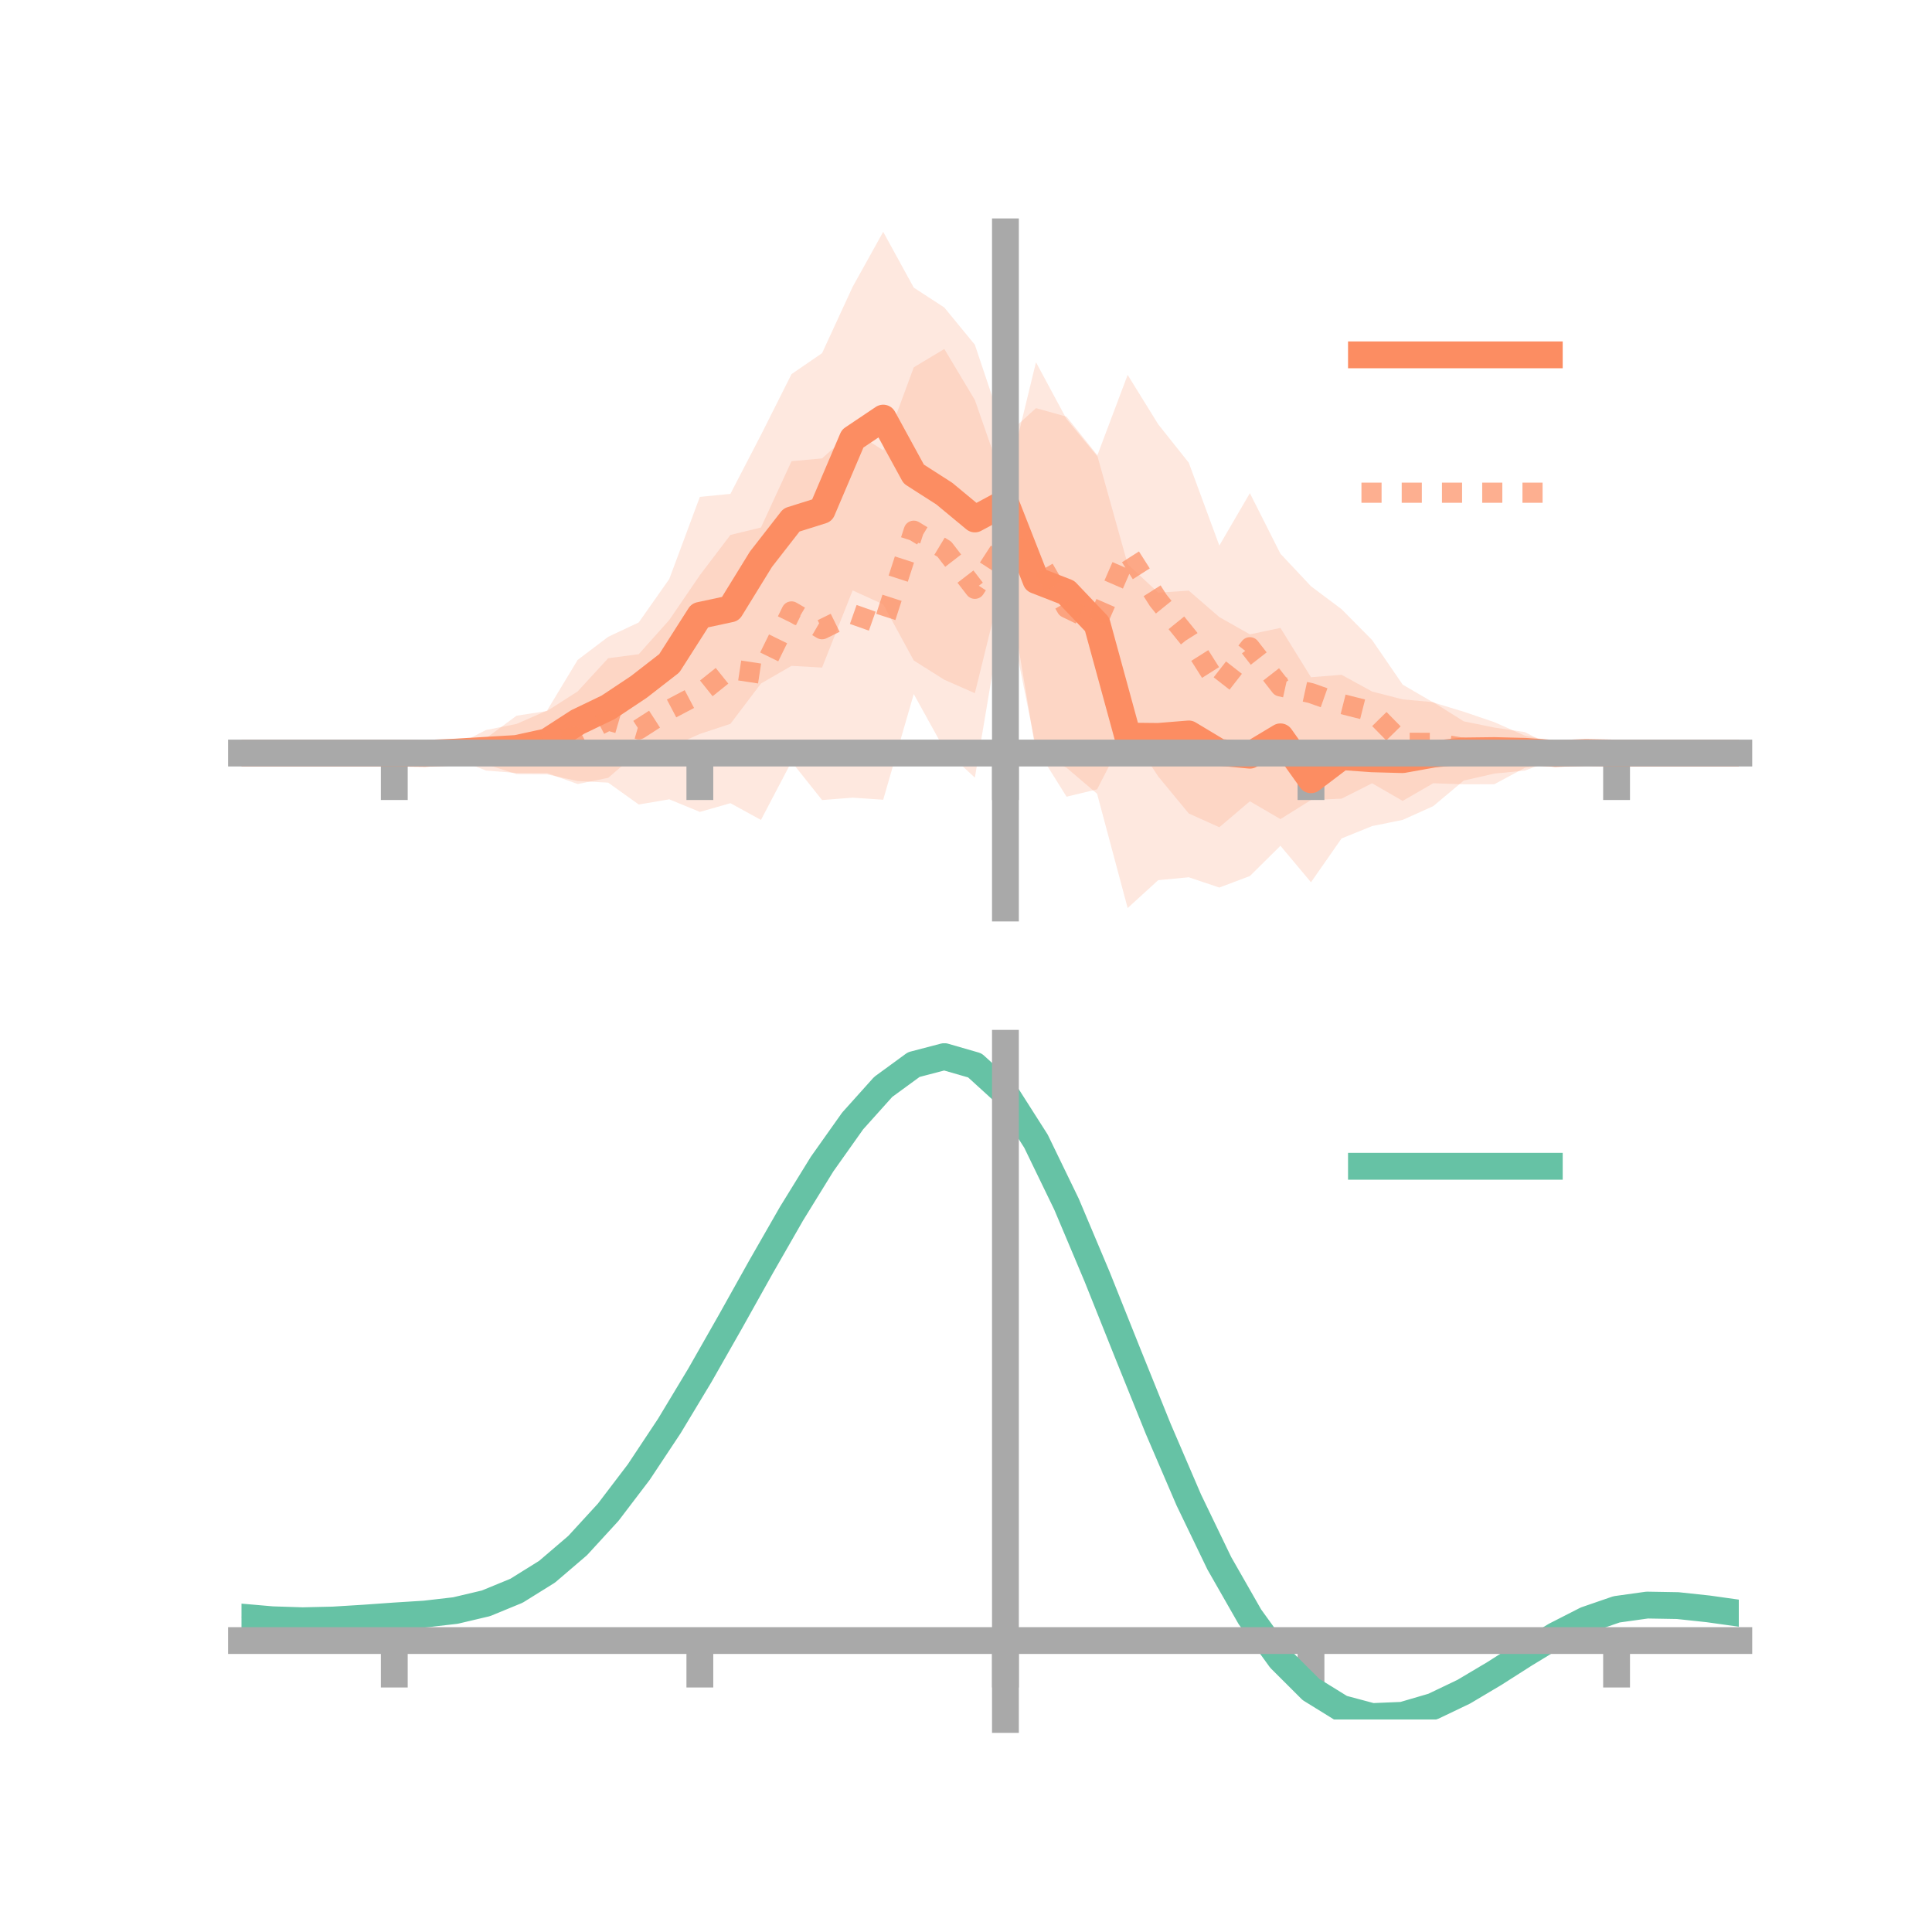 <?xml version="1.0" encoding="utf-8" standalone="no"?>
<!DOCTYPE svg PUBLIC "-//W3C//DTD SVG 1.1//EN"
  "http://www.w3.org/Graphics/SVG/1.1/DTD/svg11.dtd">
<!-- Created with matplotlib (https://matplotlib.org/) -->
<svg height="144pt" version="1.1" viewBox="0 0 144 144" width="144pt" xmlns="http://www.w3.org/2000/svg" xmlns:xlink="http://www.w3.org/1999/xlink">
 <defs>
  <style type="text/css">*{stroke-linecap:butt;stroke-linejoin:round;}</style>
 </defs>
 <g id="figure_1">
  <g id="patch_1">
   <path d="M 0 144 
L 144 144 
L 144 0 
L 0 0 
z
" style="fill:none;"/>
  </g>
  <g id="axes_1">
   <g id="patch_2">
    <path d="M 18 67.68 
L 129.6 67.68 
L 129.6 17.28 
L 18 17.28 
z
" style="fill:none;"/>
   </g>
   <g id="PolyCollection_1">
    <path clip-path="url(#pa477c42843)" d="M 18 56.128 
L 18 56.128 
L 20.278 56.128 
L 22.555 56.128 
L 24.833 56.128 
L 27.11 56.128 
L 29.388 56.128 
L 31.665 55.971 
L 33.943 55.589 
L 36.22 54.411 
L 38.498 53.958 
L 40.776 52.96 
L 43.053 49.19 
L 45.331 47.464 
L 47.608 46.393 
L 49.886 43.151 
L 52.163 37.035 
L 54.441 36.808 
L 56.718 32.417 
L 58.996 27.884 
L 61.273 26.322 
L 63.551 21.38 
L 65.829 17.28 
L 68.106 21.437 
L 70.384 22.92 
L 72.661 25.696 
L 74.939 32.495 
L 77.216 30.42 
L 79.494 31.057 
L 81.771 33.904 
L 84.049 42.049 
L 86.327 44.174 
L 88.604 44.022 
L 90.882 45.994 
L 93.159 47.282 
L 95.437 46.801 
L 97.714 50.478 
L 99.992 50.295 
L 102.269 51.543 
L 104.547 52.128 
L 106.824 52.335 
L 109.102 53.765 
L 111.38 54.228 
L 113.657 54.566 
L 115.935 55.74 
L 118.212 55.838 
L 120.49 56.128 
L 122.767 56.128 
L 125.045 56.128 
L 127.322 56.128 
L 129.6 56.128 
L 129.6 56.128 
L 129.6 56.128 
L 127.322 56.128 
L 125.045 56.128 
L 122.767 56.128 
L 120.49 56.128 
L 118.212 56.345 
L 115.935 56.577 
L 113.657 57.435 
L 111.38 57.658 
L 109.102 58.177 
L 106.824 60.086 
L 104.547 61.111 
L 102.269 61.571 
L 99.992 62.494 
L 97.714 65.759 
L 95.437 63.04 
L 93.159 65.294 
L 90.882 66.153 
L 88.604 65.387 
L 86.327 65.602 
L 84.049 67.68 
L 81.771 59.163 
L 79.494 57.222 
L 77.216 56.086 
L 74.939 42.414 
L 72.661 51.665 
L 70.384 50.665 
L 68.106 49.228 
L 65.829 45.046 
L 63.551 44.005 
L 61.273 49.757 
L 58.996 49.629 
L 56.718 50.944 
L 54.441 53.951 
L 52.163 54.703 
L 49.886 55.72 
L 47.608 56.017 
L 45.331 57.975 
L 43.053 58.438 
L 40.776 57.618 
L 38.498 57.615 
L 36.22 57.433 
L 33.943 56.529 
L 31.665 56.336 
L 29.388 56.128 
L 27.11 56.128 
L 24.833 56.128 
L 22.555 56.128 
L 20.278 56.128 
L 18 56.128 
z
" style="fill:#fc8d62;fill-opacity:0.2;"/>
   </g>
   <g id="PolyCollection_2">
    <path clip-path="url(#pa477c42843)" d="M 18 56.128 
L 18 56.128 
L 20.278 56.128 
L 22.555 56.128 
L 24.833 56.128 
L 27.11 56.128 
L 29.388 56.128 
L 31.665 55.92 
L 33.943 55.128 
L 36.22 55.028 
L 38.498 53.345 
L 40.776 52.992 
L 43.053 51.536 
L 45.331 49.059 
L 47.608 48.759 
L 49.886 46.206 
L 52.163 42.872 
L 54.441 39.871 
L 56.718 39.318 
L 58.996 34.373 
L 61.273 34.168 
L 63.551 32.108 
L 65.829 33.561 
L 68.106 27.378 
L 70.384 26.012 
L 72.661 29.812 
L 74.939 36.356 
L 77.216 26.999 
L 79.494 31.235 
L 81.771 33.99 
L 84.049 27.942 
L 86.327 31.626 
L 88.604 34.487 
L 90.882 40.662 
L 93.159 36.758 
L 95.437 41.273 
L 97.714 43.696 
L 99.992 45.404 
L 102.269 47.704 
L 104.547 51.028 
L 106.824 52.355 
L 109.102 53.05 
L 111.38 53.826 
L 113.657 54.831 
L 115.935 55.272 
L 118.212 55.731 
L 120.49 56.128 
L 122.767 56.128 
L 125.045 56.128 
L 127.322 56.128 
L 129.6 56.128 
L 129.6 56.128 
L 129.6 56.128 
L 127.322 56.128 
L 125.045 56.128 
L 122.767 56.128 
L 120.49 56.128 
L 118.212 56.403 
L 115.935 56.898 
L 113.657 57.226 
L 111.38 58.452 
L 109.102 58.457 
L 106.824 58.379 
L 104.547 59.695 
L 102.269 58.382 
L 99.992 59.529 
L 97.714 59.628 
L 95.437 61.051 
L 93.159 59.723 
L 90.882 61.658 
L 88.604 60.633 
L 86.327 57.874 
L 84.049 54.411 
L 81.771 58.832 
L 79.494 59.382 
L 77.216 55.734 
L 74.939 44.391 
L 72.661 57.961 
L 70.384 55.849 
L 68.106 51.731 
L 65.829 59.608 
L 63.551 59.453 
L 61.273 59.632 
L 58.996 56.771 
L 56.718 61.112 
L 54.441 59.865 
L 52.163 60.515 
L 49.886 59.577 
L 47.608 59.963 
L 45.331 58.333 
L 43.053 58.214 
L 40.776 57.717 
L 38.498 57.701 
L 36.22 56.958 
L 33.943 56.986 
L 31.665 56.42 
L 29.388 56.128 
L 27.11 56.128 
L 24.833 56.128 
L 22.555 56.128 
L 20.278 56.128 
L 18 56.128 
z
" style="fill:#fc8d62;fill-opacity:0.2;"/>
   </g>
   <g id="matplotlib.axis_1">
    <g id="xtick_1">
     <g id="line2d_1">
      <defs>
       <path d="M 0 0 
L 0 3.5 
" id="ma7e517496f" style="stroke:#a9a9a9;stroke-width:2;"/>
      </defs>
      <g>
       <use style="fill:#a9a9a9;stroke:#a9a9a9;stroke-width:2;" x="29.388" xlink:href="#ma7e517496f" y="56.128"/>
      </g>
     </g>
    </g>
    <g id="xtick_2">
     <g id="line2d_2">
      <g>
       <use style="fill:#a9a9a9;stroke:#a9a9a9;stroke-width:2;" x="52.163" xlink:href="#ma7e517496f" y="56.128"/>
      </g>
     </g>
    </g>
    <g id="xtick_3">
     <g id="line2d_3">
      <g>
       <use style="fill:#a9a9a9;stroke:#a9a9a9;stroke-width:2;" x="74.939" xlink:href="#ma7e517496f" y="56.128"/>
      </g>
     </g>
    </g>
    <g id="xtick_4">
     <g id="line2d_4">
      <g>
       <use style="fill:#a9a9a9;stroke:#a9a9a9;stroke-width:2;" x="97.714" xlink:href="#ma7e517496f" y="56.128"/>
      </g>
     </g>
    </g>
    <g id="xtick_5">
     <g id="line2d_5">
      <g>
       <use style="fill:#a9a9a9;stroke:#a9a9a9;stroke-width:2;" x="120.49" xlink:href="#ma7e517496f" y="56.128"/>
      </g>
     </g>
    </g>
   </g>
   <g id="matplotlib.axis_2"/>
   <g id="line2d_6">
    <path clip-path="url(#pa477c42843)" d="M 18 56.128 
L 20.278 56.128 
L 22.555 56.128 
L 24.833 56.128 
L 27.11 56.128 
L 29.388 56.128 
L 31.665 56.154 
L 33.943 56.059 
L 36.22 55.922 
L 38.498 55.787 
L 40.776 55.289 
L 43.053 53.814 
L 45.331 52.719 
L 47.608 51.205 
L 49.886 49.436 
L 52.163 45.869 
L 54.441 45.38 
L 56.718 41.681 
L 58.996 38.756 
L 61.273 38.04 
L 63.551 32.692 
L 65.829 31.163 
L 68.106 35.332 
L 70.384 36.792 
L 72.661 38.68 
L 74.939 37.454 
L 77.216 43.253 
L 79.494 44.14 
L 81.771 46.533 
L 84.049 54.865 
L 86.327 54.888 
L 88.604 54.704 
L 90.882 56.073 
L 93.159 56.288 
L 95.437 54.92 
L 97.714 58.119 
L 99.992 56.394 
L 102.269 56.557 
L 104.547 56.619 
L 106.824 56.211 
L 109.102 55.971 
L 111.38 55.943 
L 113.657 56 
L 115.935 56.159 
L 118.212 56.091 
L 120.49 56.128 
L 122.767 56.128 
L 125.045 56.128 
L 127.322 56.128 
L 129.6 56.128 
" style="fill:none;stroke:#fc8d62;stroke-linecap:square;stroke-width:2;"/>
   </g>
   <g id="line2d_7">
    <path clip-path="url(#pa477c42843)" d="M 18 56.128 
L 20.278 56.128 
L 22.555 56.128 
L 24.833 56.128 
L 27.11 56.128 
L 29.388 56.128 
L 31.665 56.17 
L 33.943 56.057 
L 36.22 55.993 
L 38.498 55.523 
L 40.776 55.355 
L 43.053 54.875 
L 45.331 53.696 
L 47.608 54.361 
L 49.886 52.892 
L 52.163 51.694 
L 54.441 49.868 
L 56.718 50.215 
L 58.996 45.572 
L 61.273 46.9 
L 63.551 45.78 
L 65.829 46.585 
L 68.106 39.555 
L 70.384 40.931 
L 72.661 43.886 
L 74.939 40.374 
L 77.216 41.367 
L 79.494 45.309 
L 81.771 46.411 
L 84.049 41.176 
L 86.327 44.75 
L 88.604 47.56 
L 90.882 51.16 
L 93.159 48.24 
L 95.437 51.162 
L 97.714 51.662 
L 99.992 52.467 
L 102.269 53.043 
L 104.547 55.361 
L 106.824 55.367 
L 109.102 55.753 
L 111.38 56.139 
L 113.657 56.029 
L 115.935 56.085 
L 118.212 56.067 
L 120.49 56.128 
L 122.767 56.128 
L 125.045 56.128 
L 127.322 56.128 
L 129.6 56.128 
" style="fill:none;stroke:#fc8d62;stroke-dasharray:1.5,1.5;stroke-dashoffset:0;stroke-opacity:0.7;stroke-width:1.5;"/>
   </g>
   <g id="patch_3">
    <path d="M 74.939 67.68 
L 74.939 17.28 
" style="fill:none;stroke:#a9a9a9;stroke-linecap:square;stroke-linejoin:miter;stroke-width:2;"/>
   </g>
   <g id="patch_4">
    <path d="M 129.6 67.68 
L 129.6 17.28 
" style="fill:none;"/>
   </g>
   <g id="patch_5">
    <path d="M 18 56.128 
L 129.6 56.128 
" style="fill:none;stroke:#a9a9a9;stroke-linecap:square;stroke-linejoin:miter;stroke-width:2;"/>
   </g>
   <g id="patch_6">
    <path d="M 18 17.28 
L 129.6 17.28 
" style="fill:none;"/>
   </g>
   <g id="legend_1">
    <g id="line2d_8">
     <path d="M 101.475 26.449 
L 115.475 26.449 
" style="fill:none;stroke:#fc8d62;stroke-linecap:square;stroke-width:2;"/>
    </g>
    <g id="line2d_9"/>
    <g id="text_1">
     <!--   -->
     <g transform="translate(121.075 28.899)scale(0.07 -0.07)">
      <defs>
       <path id="DejaVuSans-32"/>
      </defs>
      <use xlink:href="#DejaVuSans-32"/>
     </g>
    </g>
    <g id="line2d_10">
     <path d="M 101.475 36.724 
L 115.475 36.724 
" style="fill:none;stroke:#fc8d62;stroke-dasharray:1.5,1.5;stroke-dashoffset:0;stroke-opacity:0.7;stroke-width:1.5;"/>
    </g>
    <g id="line2d_11"/>
    <g id="text_2">
     <!--   -->
     <g transform="translate(121.075 39.174)scale(0.07 -0.07)">
      <use xlink:href="#DejaVuSans-32"/>
     </g>
    </g>
   </g>
  </g>
  <g id="axes_2">
   <g id="patch_7">
    <path d="M 18 128.16 
L 129.6 128.16 
L 129.6 77.76 
L 18 77.76 
z
" style="fill:none;"/>
   </g>
   <g id="PolyCollection_3">
    <path clip-path="url(#pff23ae026a)" d="M 18 120.57 
L 18 120.487 
L 20.278 120.696 
L 22.555 120.77 
L 24.833 120.712 
L 27.11 120.563 
L 29.388 120.393 
L 31.665 120.243 
L 33.943 119.975 
L 36.22 119.43 
L 38.498 118.482 
L 40.776 117.041 
L 43.053 115.053 
L 45.331 112.511 
L 47.608 109.446 
L 49.886 105.925 
L 52.163 102.05 
L 54.441 97.949 
L 56.718 93.778 
L 58.996 89.709 
L 61.273 85.934 
L 63.551 82.651 
L 65.829 80.061 
L 68.106 78.366 
L 70.384 77.76 
L 72.661 78.429 
L 74.939 80.539 
L 77.216 84.168 
L 79.494 88.941 
L 81.771 94.424 
L 84.049 100.213 
L 86.327 105.952 
L 88.604 111.34 
L 90.882 116.145 
L 93.159 120.197 
L 95.437 123.392 
L 97.714 125.69 
L 99.992 127.11 
L 102.269 127.724 
L 104.547 127.636 
L 106.824 126.981 
L 109.102 125.909 
L 111.38 124.58 
L 113.657 123.155 
L 115.935 121.793 
L 118.212 120.646 
L 120.49 119.866 
L 122.767 119.551 
L 125.045 119.595 
L 127.322 119.849 
L 129.6 120.181 
L 129.6 120.291 
L 129.6 120.291 
L 127.322 119.984 
L 125.045 119.749 
L 122.767 119.715 
L 120.49 120.035 
L 118.212 120.826 
L 115.935 122.002 
L 113.657 123.411 
L 111.38 124.89 
L 109.102 126.269 
L 106.824 127.379 
L 104.547 128.059 
L 102.269 128.16 
L 99.992 127.558 
L 97.714 126.162 
L 95.437 123.917 
L 93.159 120.816 
L 90.882 116.895 
L 88.604 112.252 
L 86.327 107.043 
L 84.049 101.493 
L 81.771 95.888 
L 79.494 90.574 
L 77.216 85.946 
L 74.939 82.428 
L 72.661 80.388 
L 70.384 79.745 
L 68.106 80.331 
L 65.829 81.964 
L 63.551 84.451 
L 61.273 87.597 
L 58.996 91.206 
L 56.718 95.089 
L 54.441 99.065 
L 52.163 102.967 
L 49.886 106.653 
L 47.608 110 
L 45.331 112.917 
L 43.053 115.343 
L 40.776 117.251 
L 38.498 118.648 
L 36.22 119.573 
L 33.943 120.106 
L 31.665 120.363 
L 29.388 120.5 
L 27.11 120.654 
L 24.833 120.784 
L 22.555 120.83 
L 20.278 120.759 
L 18 120.57 
z
" style="fill:#66c2a5;fill-opacity:0.2;"/>
   </g>
   <g id="matplotlib.axis_3">
    <g id="xtick_6">
     <g id="line2d_12">
      <g>
       <use style="fill:#a9a9a9;stroke:#a9a9a9;stroke-width:2;" x="29.388" xlink:href="#ma7e517496f" y="122.277"/>
      </g>
     </g>
    </g>
    <g id="xtick_7">
     <g id="line2d_13">
      <g>
       <use style="fill:#a9a9a9;stroke:#a9a9a9;stroke-width:2;" x="52.163" xlink:href="#ma7e517496f" y="122.277"/>
      </g>
     </g>
    </g>
    <g id="xtick_8">
     <g id="line2d_14">
      <g>
       <use style="fill:#a9a9a9;stroke:#a9a9a9;stroke-width:2;" x="74.939" xlink:href="#ma7e517496f" y="122.277"/>
      </g>
     </g>
    </g>
    <g id="xtick_9">
     <g id="line2d_15">
      <g>
       <use style="fill:#a9a9a9;stroke:#a9a9a9;stroke-width:2;" x="97.714" xlink:href="#ma7e517496f" y="122.277"/>
      </g>
     </g>
    </g>
    <g id="xtick_10">
     <g id="line2d_16">
      <g>
       <use style="fill:#a9a9a9;stroke:#a9a9a9;stroke-width:2;" x="120.49" xlink:href="#ma7e517496f" y="122.277"/>
      </g>
     </g>
    </g>
   </g>
   <g id="matplotlib.axis_4"/>
   <g id="line2d_17">
    <path clip-path="url(#pff23ae026a)" d="M 18 120.529 
L 20.278 120.727 
L 22.555 120.8 
L 24.833 120.748 
L 27.11 120.608 
L 29.388 120.446 
L 31.665 120.303 
L 33.943 120.04 
L 36.22 119.502 
L 38.498 118.565 
L 40.776 117.146 
L 43.053 115.198 
L 45.331 112.714 
L 47.608 109.723 
L 49.886 106.289 
L 52.163 102.509 
L 54.441 98.507 
L 56.718 94.433 
L 58.996 90.458 
L 61.273 86.765 
L 63.551 83.551 
L 65.829 81.012 
L 68.106 79.349 
L 70.384 78.752 
L 72.661 79.409 
L 74.939 81.484 
L 77.216 85.057 
L 79.494 89.757 
L 81.771 95.156 
L 84.049 100.853 
L 86.327 106.497 
L 88.604 111.796 
L 90.882 116.52 
L 93.159 120.506 
L 95.437 123.655 
L 97.714 125.926 
L 99.992 127.334 
L 102.269 127.942 
L 104.547 127.847 
L 106.824 127.18 
L 109.102 126.089 
L 111.38 124.735 
L 113.657 123.283 
L 115.935 121.898 
L 118.212 120.736 
L 120.49 119.951 
L 122.767 119.633 
L 125.045 119.672 
L 127.322 119.916 
L 129.6 120.236 
" style="fill:none;stroke:#66c2a5;stroke-linecap:square;stroke-width:2;"/>
   </g>
   <g id="patch_8">
    <path d="M 74.939 128.16 
L 74.939 77.76 
" style="fill:none;stroke:#a9a9a9;stroke-linecap:square;stroke-linejoin:miter;stroke-width:2;"/>
   </g>
   <g id="patch_9">
    <path d="M 129.6 128.16 
L 129.6 77.76 
" style="fill:none;"/>
   </g>
   <g id="patch_10">
    <path d="M 18 122.277 
L 129.6 122.277 
" style="fill:none;stroke:#a9a9a9;stroke-linecap:square;stroke-linejoin:miter;stroke-width:2;"/>
   </g>
   <g id="patch_11">
    <path d="M 18 77.76 
L 129.6 77.76 
" style="fill:none;"/>
   </g>
   <g id="legend_2">
    <g id="line2d_18">
     <path d="M 101.475 86.929 
L 115.475 86.929 
" style="fill:none;stroke:#66c2a5;stroke-linecap:square;stroke-width:2;"/>
    </g>
    <g id="line2d_19"/>
    <g id="text_3">
     <!--   -->
     <g transform="translate(121.075 89.379)scale(0.07 -0.07)">
      <use xlink:href="#DejaVuSans-32"/>
     </g>
    </g>
   </g>
  </g>
 </g>
 <defs>
  <clipPath id="pa477c42843">
   <rect height="50.4" width="111.6" x="18" y="17.28"/>
  </clipPath>
  <clipPath id="pff23ae026a">
   <rect height="50.4" width="111.6" x="18" y="77.76"/>
  </clipPath>
 </defs>
</svg>
